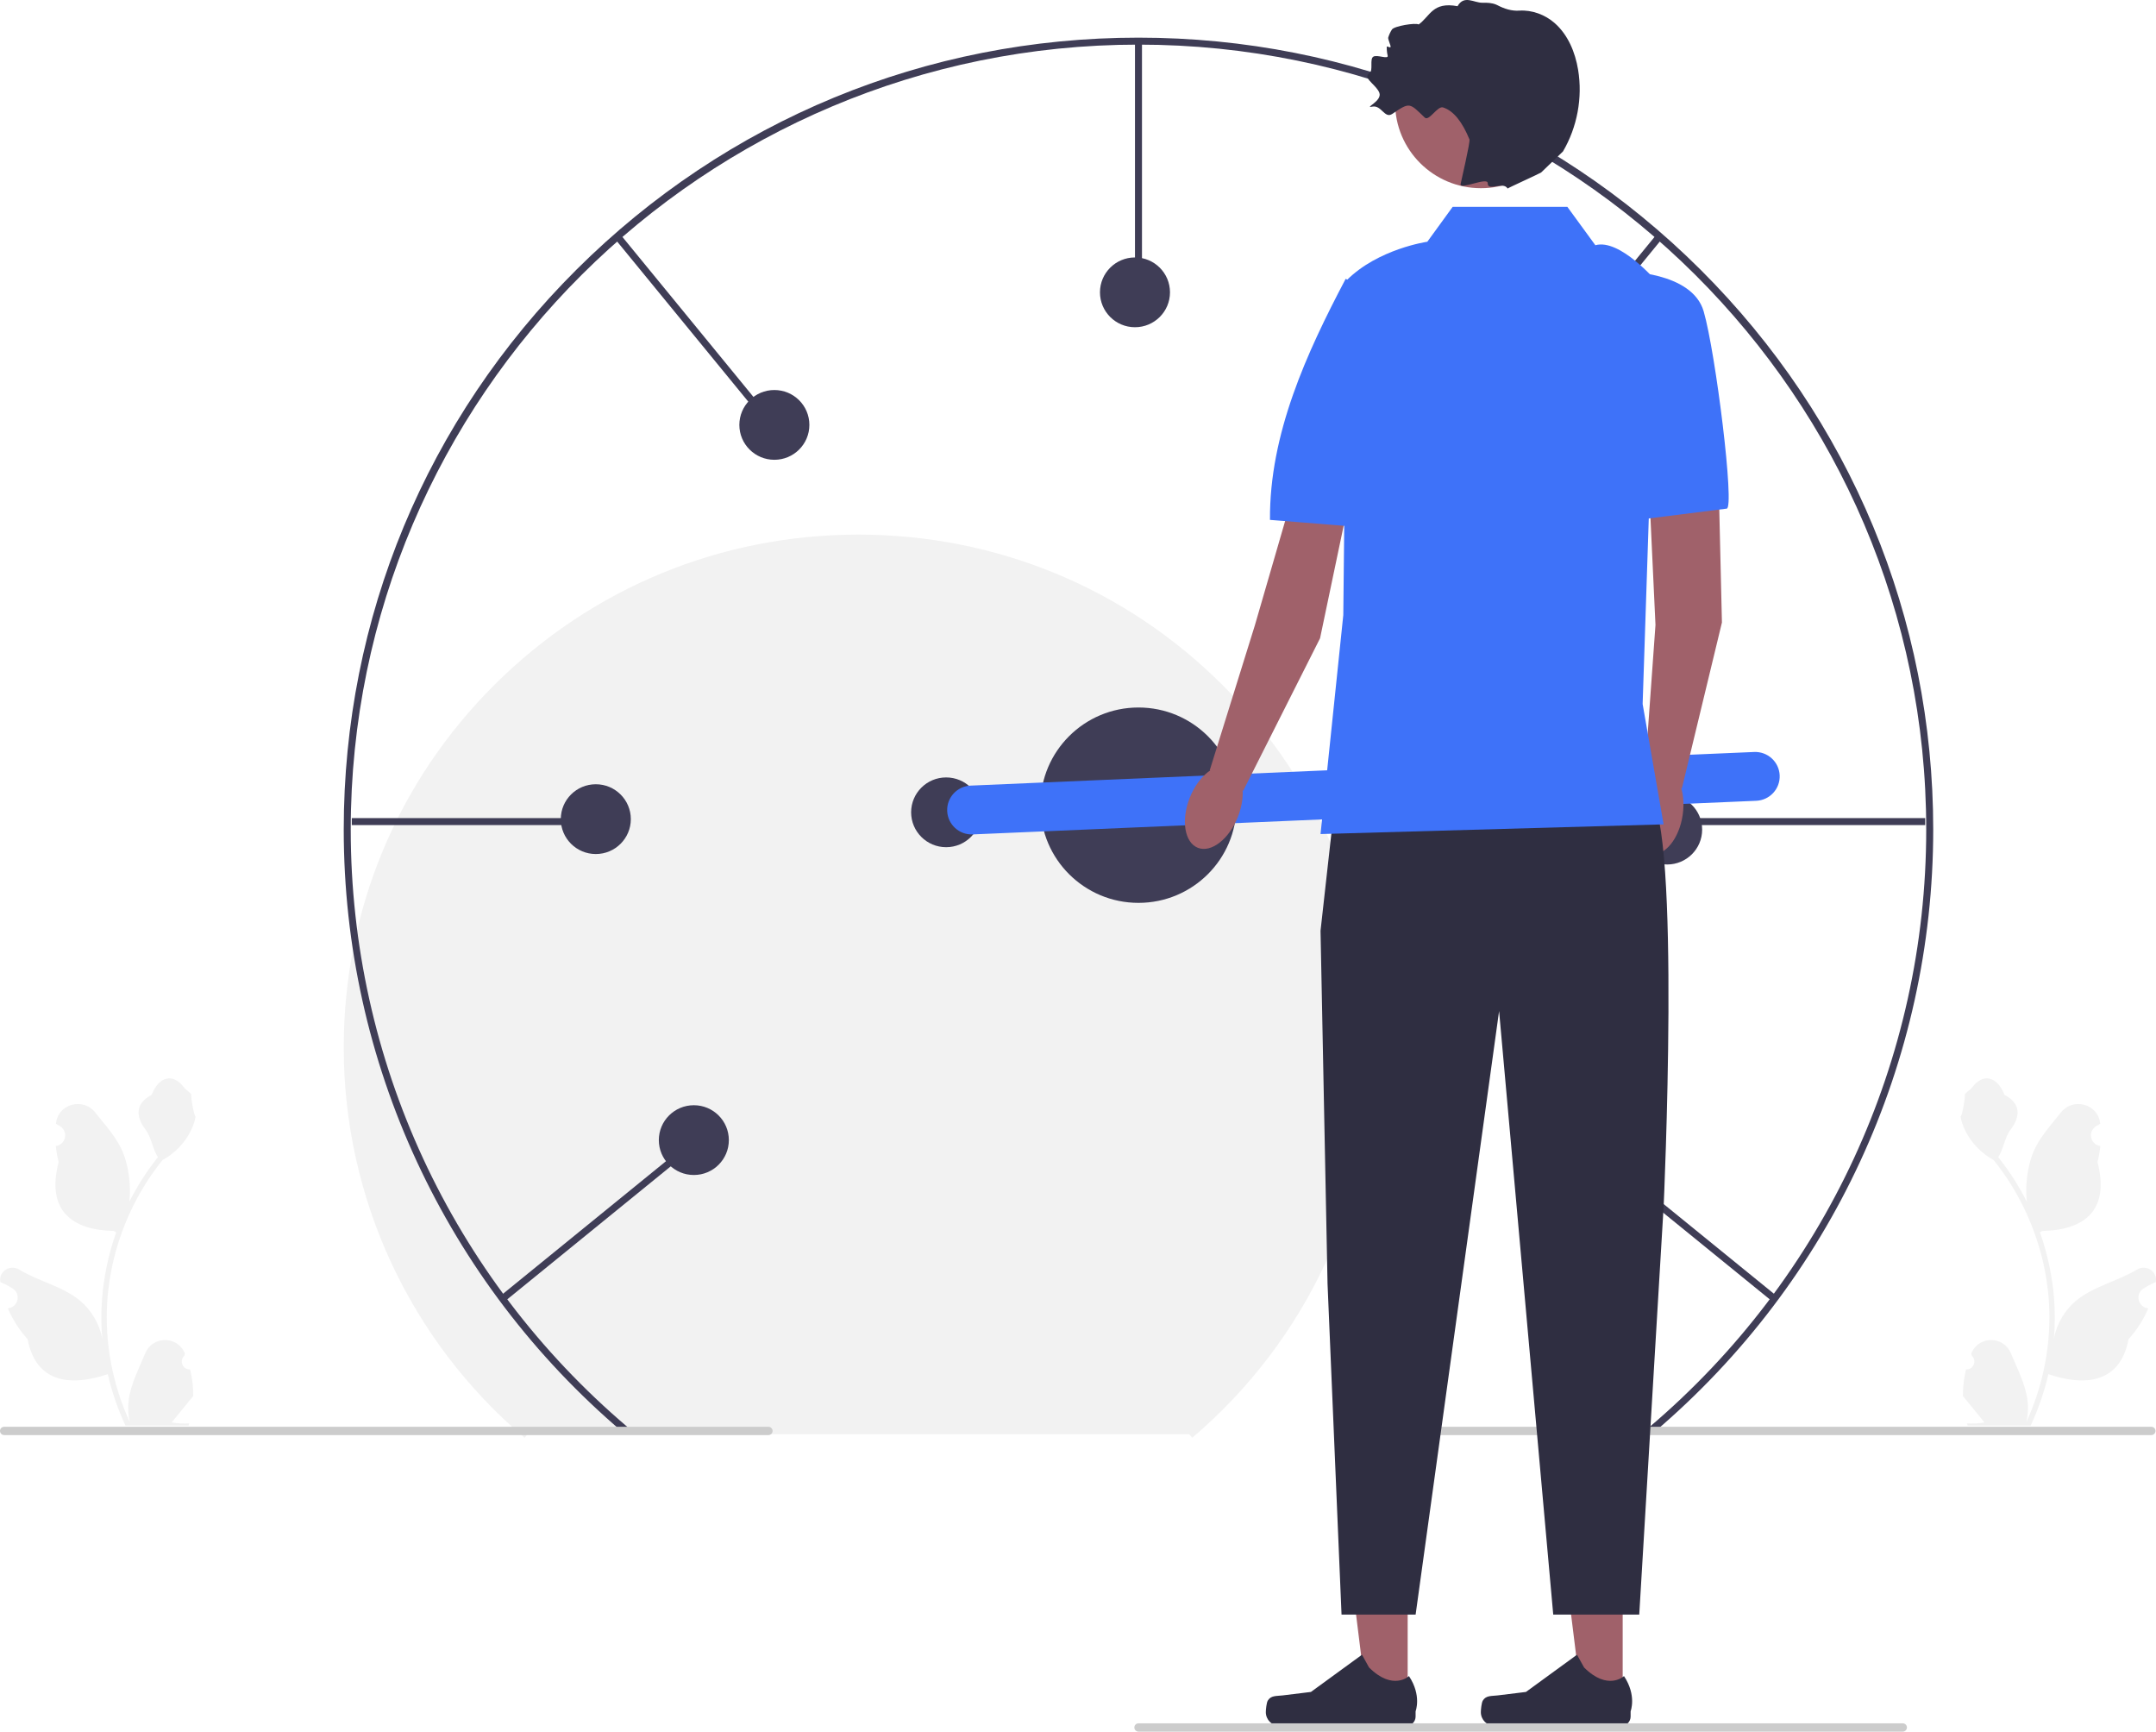 <svg width="264" height="212" viewBox="0 0 264 212" fill="none" xmlns="http://www.w3.org/2000/svg">
<path d="M240.739 167.653C241.625 167.709 242.114 166.612 241.444 165.973L241.377 165.709C241.386 165.688 241.395 165.667 241.404 165.646C242.3 163.518 245.335 163.533 246.223 165.664C247.011 167.555 248.015 169.45 248.262 171.45C248.373 172.332 248.323 173.232 248.126 174.098C249.973 170.078 250.945 165.689 250.945 161.275C250.945 160.166 250.884 159.057 250.76 157.951C250.657 157.046 250.516 156.147 250.333 155.256C249.345 150.439 247.204 145.851 244.117 142.019C242.633 141.211 241.395 139.947 240.647 138.433C240.379 137.887 240.168 137.299 240.069 136.7C240.238 136.722 240.706 134.16 240.578 134.002C240.814 133.646 241.235 133.47 241.492 133.122C242.77 131.395 244.532 131.697 245.451 134.044C247.416 135.032 247.435 136.67 246.23 138.245C245.463 139.248 245.357 140.604 244.684 141.677C244.754 141.765 244.826 141.851 244.895 141.939C246.164 143.561 247.262 145.305 248.188 147.137C247.926 145.101 248.312 142.648 248.971 141.068C249.72 139.266 251.125 137.749 252.362 136.192C253.848 134.321 256.895 135.138 257.157 137.509C257.159 137.532 257.162 137.555 257.164 137.578C256.98 137.681 256.8 137.791 256.625 137.907C255.622 138.567 255.968 140.116 257.157 140.299L257.183 140.303C257.117 140.963 257.003 141.616 256.837 142.259C258.424 148.374 254.998 150.601 250.106 150.701C249.998 150.756 249.893 150.811 249.785 150.864C250.281 152.254 250.676 153.68 250.97 155.126C251.233 156.403 251.416 157.694 251.518 158.991C251.646 160.627 251.635 162.271 251.496 163.904L251.504 163.846C251.856 162.048 252.836 160.368 254.259 159.203C256.38 157.468 259.375 156.829 261.662 155.434C262.764 154.763 264.174 155.631 263.982 156.902L263.973 156.963C263.632 157.101 263.3 157.261 262.979 157.441C262.795 157.544 262.615 157.654 262.439 157.769C261.436 158.43 261.783 159.979 262.971 160.162L262.998 160.166C263.018 160.169 263.034 160.172 263.054 160.175C262.469 161.557 261.655 162.839 260.636 163.946C259.644 169.284 255.382 169.79 250.823 168.236H250.82C250.322 170.398 249.594 172.512 248.658 174.526H240.933C240.905 174.44 240.88 174.352 240.855 174.266C241.569 174.31 242.289 174.269 242.993 174.139C242.419 173.439 241.846 172.732 241.273 172.032C241.259 172.018 241.248 172.004 241.237 171.99C240.946 171.632 240.653 171.276 240.362 170.917L240.362 170.917C240.344 169.816 240.476 168.718 240.739 167.654L240.739 167.653Z" fill="#F2F2F2"/>
<path d="M23.278 167.653C22.393 167.709 21.903 166.612 22.573 165.973L22.64 165.709C22.631 165.688 22.622 165.667 22.613 165.646C21.718 163.518 18.682 163.533 17.794 165.664C17.006 167.555 16.003 169.45 15.755 171.45C15.645 172.332 15.694 173.232 15.891 174.098C14.044 170.078 13.072 165.689 13.072 161.275C13.072 160.166 13.133 159.057 13.258 157.951C13.36 157.046 13.502 156.147 13.684 155.256C14.673 150.439 16.813 145.851 19.901 142.019C21.385 141.211 22.622 139.947 23.37 138.433C23.639 137.887 23.849 137.299 23.949 136.7C23.78 136.722 23.312 134.16 23.439 134.002C23.204 133.646 22.783 133.47 22.526 133.122C21.247 131.395 19.485 131.697 18.566 134.044C16.602 135.032 16.582 136.67 17.788 138.245C18.555 139.248 18.66 140.604 19.333 141.677C19.264 141.765 19.192 141.851 19.122 141.939C17.853 143.561 16.755 145.305 15.83 147.137C16.091 145.101 15.705 142.648 15.047 141.068C14.297 139.266 12.892 137.749 11.655 136.192C10.169 134.321 7.122 135.138 6.861 137.509C6.858 137.532 6.856 137.555 6.853 137.578C7.037 137.681 7.217 137.791 7.393 137.907C8.396 138.567 8.049 140.116 6.861 140.299L6.834 140.303C6.9 140.963 7.014 141.616 7.18 142.259C5.593 148.374 9.019 150.601 13.911 150.701C14.019 150.756 14.124 150.811 14.232 150.864C13.737 152.254 13.341 153.68 13.047 155.126C12.784 156.403 12.602 157.694 12.499 158.991C12.372 160.627 12.383 162.271 12.521 163.904L12.513 163.846C12.161 162.048 11.181 160.368 9.758 159.203C7.638 157.468 4.642 156.829 2.355 155.434C1.254 154.763 -0.157 155.631 0.035 156.902L0.044 156.963C0.385 157.101 0.717 157.261 1.039 157.441C1.222 157.544 1.402 157.654 1.578 157.769C2.581 158.43 2.234 159.979 1.046 160.162L1.019 160.166C1 160.169 0.983 160.172 0.964 160.175C1.548 161.557 2.362 162.839 3.381 163.946C4.373 169.284 8.635 169.79 13.194 168.236H13.197C13.695 170.398 14.424 172.512 15.36 174.526H23.085C23.113 174.44 23.137 174.352 23.162 174.266C22.448 174.31 21.728 174.269 21.025 174.139C21.598 173.439 22.171 172.732 22.744 172.032C22.758 172.018 22.769 172.004 22.78 171.99C23.071 171.632 23.364 171.276 23.655 170.917L23.655 170.917C23.674 169.816 23.541 168.718 23.279 167.654L23.278 167.653Z" fill="#F2F2F2"/>
<path d="M64.591 175.602L64.23 176.022C50.16 164.066 42.09 146.649 42.09 128.237C42.09 111.466 48.645 95.698 60.547 83.84C72.45 71.981 88.276 65.45 105.109 65.45C121.943 65.45 137.769 71.981 149.671 83.84C161.574 95.698 168.129 111.466 168.129 128.237C168.129 146.649 160.059 164.066 145.988 176.022L145.628 175.602" fill="#F2F2F2"/>
<path d="M202.532 175.357L201.975 174.707C223.512 156.407 235.864 129.748 235.864 101.567C235.864 48.575 192.593 5.464 139.406 5.464C86.218 5.464 42.947 48.575 42.947 101.567C42.947 129.748 55.299 156.407 76.836 174.707L76.279 175.357C54.552 156.894 42.09 129.999 42.09 101.567C42.09 75.668 52.212 51.319 70.592 33.007C88.973 14.695 113.411 4.609 139.406 4.609C165.4 4.609 189.839 14.695 208.219 33.007C226.599 51.319 236.721 75.668 236.721 101.567C236.721 129.999 224.26 156.894 202.532 175.357V175.357Z" fill="#3F3D56"/>
<path d="M169.338 175.186C169.338 175.468 169.565 175.694 169.848 175.694H263.43C263.713 175.694 263.94 175.468 263.94 175.186C263.94 174.904 263.713 174.678 263.43 174.678H169.848C169.565 174.678 169.338 174.904 169.338 175.186Z" fill="#CCCCCC"/>
<path d="M139.834 5.037H138.977V34.68H139.834V5.037Z" fill="#3F3D56"/>
<path d="M72.828 100.158H43.076V101.012H72.828V100.158Z" fill="#3F3D56"/>
<path d="M75.886 28.607L75.222 29.147L94.034 52.113L94.698 51.573L75.886 28.607Z" fill="#3F3D56"/>
<path d="M84.209 139.999L61.162 158.747L61.704 159.409L84.751 140.661L84.209 139.999Z" fill="#3F3D56"/>
<path d="M235.736 100.158H205.983V101.012H235.736V100.158Z" fill="#3F3D56"/>
<path d="M202.924 28.607L184.114 51.574L184.778 52.114L203.588 29.147L202.924 28.607Z" fill="#3F3D56"/>
<path d="M194.6 140.002L194.058 140.663L217.109 159.406L217.651 158.745L194.6 140.002Z" fill="#3F3D56"/>
<path d="M139.406 110.536C146.035 110.536 151.409 105.182 151.409 98.577C151.409 91.972 146.035 86.617 139.406 86.617C132.776 86.617 127.402 91.972 127.402 98.577C127.402 105.182 132.776 110.536 139.406 110.536Z" fill="#3F3D56"/>
<path d="M194.708 144.279C197.076 144.279 198.995 142.367 198.995 140.008C198.995 137.649 197.076 135.737 194.708 135.737C192.341 135.737 190.421 137.649 190.421 140.008C190.421 142.367 192.341 144.279 194.708 144.279Z" fill="#3F3D56"/>
<path d="M204.14 105.838C206.507 105.838 208.427 103.926 208.427 101.567C208.427 99.208 206.507 97.295 204.14 97.295C201.772 97.295 199.853 99.208 199.853 101.567C199.853 103.926 201.772 105.838 204.14 105.838Z" fill="#3F3D56"/>
<path d="M183.562 56.291C185.93 56.291 187.849 54.379 187.849 52.02C187.849 49.661 185.93 47.749 183.562 47.749C181.194 47.749 179.275 49.661 179.275 52.02C179.275 54.379 181.194 56.291 183.562 56.291Z" fill="#3F3D56"/>
<path d="M138.977 40.061C141.345 40.061 143.264 38.148 143.264 35.789C143.264 33.431 141.345 31.518 138.977 31.518C136.609 31.518 134.69 33.431 134.69 35.789C134.69 38.148 136.609 40.061 138.977 40.061Z" fill="#3F3D56"/>
<path d="M94.82 56.291C97.188 56.291 99.107 54.379 99.107 52.02C99.107 49.661 97.188 47.749 94.82 47.749C92.453 47.749 90.533 49.661 90.533 52.02C90.533 54.379 92.453 56.291 94.82 56.291Z" fill="#3F3D56"/>
<path d="M72.957 104.557C75.324 104.557 77.244 102.644 77.244 100.285C77.244 97.926 75.324 96.014 72.957 96.014C70.589 96.014 68.669 97.926 68.669 100.285C68.669 102.644 70.589 104.557 72.957 104.557Z" fill="#3F3D56"/>
<path d="M84.96 143.852C87.328 143.852 89.247 141.94 89.247 139.581C89.247 137.222 87.328 135.31 84.96 135.31C82.593 135.31 80.673 137.222 80.673 139.581C80.673 141.94 82.593 143.852 84.96 143.852Z" fill="#3F3D56"/>
<path d="M115.853 103.72C118.221 103.72 120.14 101.808 120.14 99.449C120.14 97.09 118.221 95.178 115.853 95.178C113.485 95.178 111.566 97.09 111.566 99.449C111.566 101.808 113.485 103.72 115.853 103.72Z" fill="#3F3D56"/>
<path d="M214.792 92.064L118.852 96.18C117.196 96.251 115.911 97.647 115.983 99.296L115.983 99.296C116.054 100.946 117.454 102.226 119.11 102.155L215.051 98.038C216.706 97.967 217.991 96.572 217.92 94.922C217.848 93.273 216.448 91.993 214.792 92.064Z" fill="#3E72F9"/>
<path d="M172.368 208.318L167.368 208.317L164.989 189.103L172.369 189.103L172.368 208.318Z" fill="#A0616A"/>
<path d="M155.237 208.205C155.082 208.466 154.999 209.309 154.999 209.613C154.999 210.547 155.759 211.304 156.696 211.304H172.181C172.82 211.304 173.338 210.787 173.338 210.15V209.508C173.338 209.508 174.104 207.578 172.527 205.198C172.527 205.198 170.567 207.061 167.638 204.143L166.775 202.584L160.523 207.14L157.058 207.565C156.299 207.658 155.627 207.55 155.237 208.205V208.205Z" fill="#2F2E41"/>
<path d="M198.696 208.318L193.696 208.317L191.318 189.103L198.697 189.103L198.696 208.318Z" fill="#A0616A"/>
<path d="M181.566 208.205C181.41 208.466 181.328 209.309 181.328 209.613C181.328 210.547 182.088 211.304 183.025 211.304H198.509C199.148 211.304 199.667 210.787 199.667 210.15V209.508C199.667 209.508 200.433 207.578 198.856 205.198C198.856 205.198 196.896 207.061 193.967 204.143L193.103 202.584L186.851 207.14L183.386 207.565C182.628 207.658 181.956 207.55 181.566 208.205V208.205Z" fill="#2F2E41"/>
<path d="M210.319 53.643L210.849 76.21L205.946 96.52L201.382 95.009L202.712 76.507L201.542 51.575L210.319 53.643Z" fill="#A0616A"/>
<path d="M206.045 99.763C206.468 96.853 205.405 94.291 203.671 94.04C201.936 93.79 200.187 95.946 199.764 98.857C199.341 101.767 200.404 104.329 202.138 104.58C203.872 104.83 205.622 102.674 206.045 99.763Z" fill="#A0616A"/>
<path d="M198.781 33.228C198.781 33.228 207.193 33.209 208.614 38.12C210.091 43.226 212.447 62.27 211.428 62.271L200.926 63.594L198.781 33.228Z" fill="#3E72F9"/>
<path d="M166.274 56.048L161.639 78.143L152.23 96.811L148.13 94.306L153.648 76.589L160.771 52.045L166.274 56.048Z" fill="#A0616A"/>
<path d="M151.585 99.992C152.662 97.254 152.212 94.518 150.58 93.881C148.948 93.244 146.752 94.948 145.676 97.686C144.6 100.424 145.05 103.16 146.682 103.797C148.313 104.434 150.509 102.73 151.585 99.992Z" fill="#A0616A"/>
<path d="M164.775 34.137C164.775 34.137 169.375 36.18 170.661 41.128C171.831 45.628 174.724 65.432 166.225 64.502L155.507 63.648C155.431 53.137 159.985 43.227 164.775 34.137Z" fill="#3E72F9"/>
<path d="M163.413 98.577L161.698 113.953L162.556 157.16L164.27 197.67H173.341L183.562 123.777L190.192 197.67H200.724L203.711 147.696C203.711 147.696 205.855 101.14 201.996 97.296C198.138 93.451 163.413 98.577 163.413 98.577Z" fill="#2F2E41"/>
<path d="M191.922 25.325H177.877L174.774 29.596C174.774 29.596 168.772 30.451 164.913 34.295L164.485 75.299L161.698 102.112L203.708 100.926L201.139 86.19L202.85 34.471C202.85 34.471 198.352 29.169 195.351 30.023L191.922 25.325Z" fill="#3E72F9"/>
<path d="M181.335 23.041C187.139 23.041 191.844 18.354 191.844 12.572C191.844 6.789 187.139 2.102 181.335 2.102C175.531 2.102 170.827 6.789 170.827 12.572C170.827 18.354 175.531 23.041 181.335 23.041Z" fill="#A0616A"/>
<path d="M190.363 2.822C189.188 1.791 187.574 1.197 186.035 1.302C185.102 1.366 184.196 1.074 183.367 0.641C183.311 0.612 183.254 0.585 183.196 0.561C182.674 0.346 182.093 0.322 181.528 0.336C180.499 0.361 179.281 -0.668 178.475 0.759C175.422 0.186 175.141 1.953 173.72 2.994C173.318 2.758 170.715 3.189 170.441 3.614C170.232 3.938 170.087 4.268 169.989 4.589C169.926 4.795 170.307 5.545 170.278 5.738C170.249 5.932 169.811 5.569 169.807 5.743C169.797 6.207 169.862 6.583 169.917 6.793C170.056 7.33 168.627 6.643 168.158 6.94C167.689 7.238 168.167 8.615 167.709 8.928C167.161 9.301 167.524 9.714 168.001 10.203C168.329 10.539 168.713 10.911 168.89 11.331C169.325 12.36 166.936 13.272 168.035 13.055C169.17 12.83 169.54 14.589 170.494 13.938C172.653 12.466 172.575 12.587 174.46 14.395C174.983 14.898 176.011 12.931 176.703 13.152C178.007 13.568 179.072 14.961 179.933 17.068C180.054 17.366 178.899 22.231 178.846 22.549C178.723 23.288 182.18 21.619 182.171 22.426C182.158 23.491 184.058 22.149 184.605 23.082C184.674 22.997 188.528 21.251 188.712 21.115L191.383 18.544C193.133 15.559 193.801 11.96 193.238 8.549C192.884 6.4 192.003 4.261 190.363 2.822H190.363Z" fill="#2F2E41"/>
<path d="M138.9 211.492C138.9 211.774 139.127 212 139.41 212H232.992C233.275 212 233.502 211.774 233.502 211.492C233.502 211.21 233.275 210.983 232.992 210.983H139.41C139.127 210.983 138.9 211.21 138.9 211.492Z" fill="#CCCCCC"/>
<path d="M0 175.186C0 175.468 0.227 175.694 0.51 175.694H94.092C94.375 175.694 94.602 175.468 94.602 175.186C94.602 174.904 94.375 174.678 94.092 174.678H0.51C0.227 174.678 0 174.904 0 175.186Z" fill="#CCCCCC"/>
</svg>
